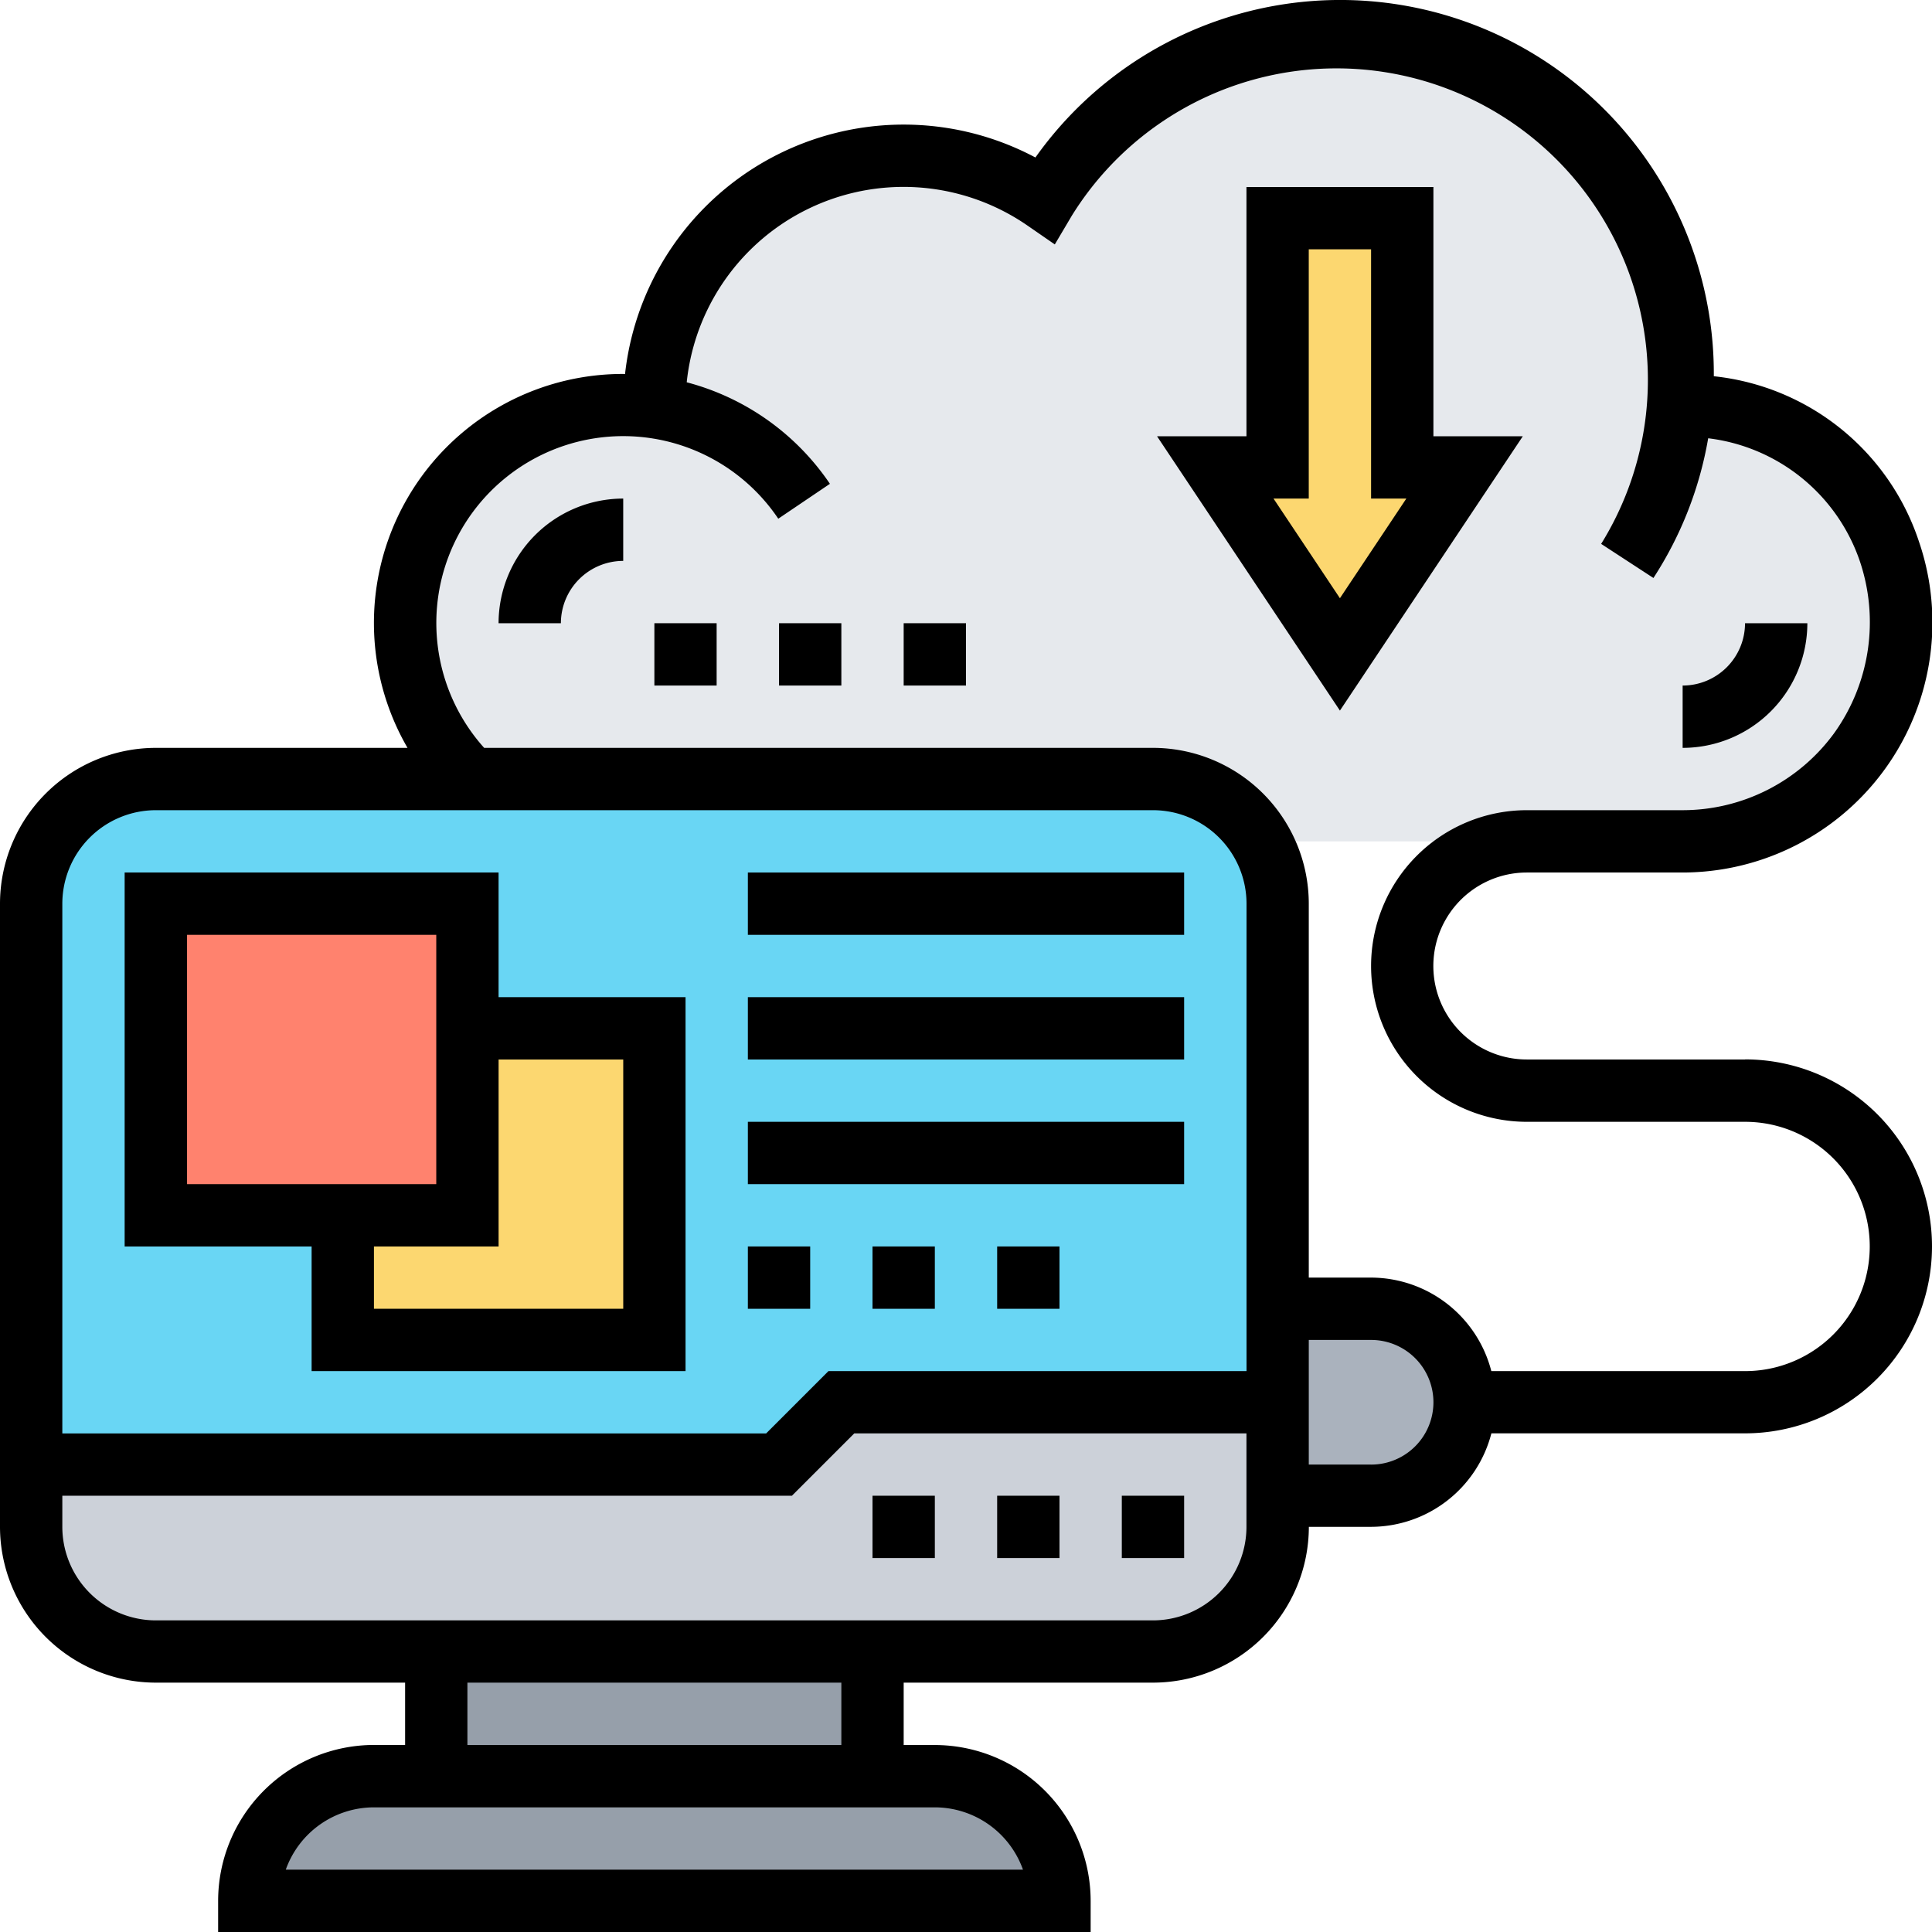 <svg xmlns="http://www.w3.org/2000/svg" xmlns:xlink="http://www.w3.org/1999/xlink" width="85" height="85" viewBox="0 0 85 85">
  <defs>
    <clipPath id="clip-path">
      <rect id="Rectángulo_45632" data-name="Rectángulo 45632" width="85" height="85" transform="translate(600 14961)" fill="#2ff980" stroke="#707070" stroke-width="1"/>
    </clipPath>
  </defs>
  <g id="Enmascarar_grupo_152" data-name="Enmascarar grupo 152" transform="translate(-600 -14961)" clip-path="url(#clip-path)">
    <g id="sistema-operativo" transform="translate(598.629 14959.629)">
      <path id="Trazado_659007" data-name="Trazado 659007" d="M75.4,19.194a9.463,9.463,0,0,1,9.09,6.416A9.633,9.633,0,0,1,75.4,38.387H56.84A5.456,5.456,0,0,0,52.1,35.645H22v-.069A9.6,9.6,0,0,1,28.79,19.194a8.968,8.968,0,0,1,1.371.1v-.1a10.972,10.972,0,0,1,17.192-9.035A15.069,15.069,0,0,1,75.4,17.823c0,.466-.027.919-.069,1.371h.014Z" fill="#e6e9ed"/>
      <path id="Trazado_659008" data-name="Trazado 659008" d="M65.806,21.935l-5.484,8.226-5.484-8.226h2.742V10.968h5.484V21.935Z" fill="#fcd770"/>
      <path id="Trazado_659009" data-name="Trazado 659009" d="M64.6,60.158a4.11,4.11,0,0,1-2.906,7.019H57.581V58.952h4.113A4.1,4.1,0,0,1,64.6,60.158Z" fill="#aab2bd"/>
      <path id="Trazado_659010" data-name="Trazado 659010" d="M47.984,85H12.339a5.477,5.477,0,0,1,5.484-5.484H42.5A5.482,5.482,0,0,1,47.984,85Z" fill="#969faa"/>
      <path id="Trazado_659011" data-name="Trazado 659011" d="M20.565,74.032H39.758v5.484H20.565Z" fill="#969faa"/>
      <path id="Trazado_659012" data-name="Trazado 659012" d="M57.581,67.177v1.371A5.482,5.482,0,0,1,52.1,74.032H8.226a5.482,5.482,0,0,1-5.484-5.484V65.806h32.9l2.742-2.742H57.581Z" fill="#ccd1d9"/>
      <path id="Trazado_659013" data-name="Trazado 659013" d="M57.581,58.952v4.113H38.387l-2.742,2.742H2.742V41.129a5.482,5.482,0,0,1,5.484-5.484H52.1a5.5,5.5,0,0,1,5.484,5.484Z" fill="#69d6f4"/>
      <path id="Trazado_659014" data-name="Trazado 659014" d="M30.161,46.613v13.71H16.452V54.839h5.484V46.613Z" fill="#fcd770"/>
      <path id="Trazado_659015" data-name="Trazado 659015" d="M21.935,46.613v8.226H8.226V41.129h13.71Z" fill="#ff826e"/>
      <path id="Trazado_659016" data-name="Trazado 659016" d="M78.145,47.984h-9.6a4.113,4.113,0,0,1,0-8.226H75.4A11,11,0,0,0,85.794,25.189a10.684,10.684,0,0,0-9.022-7.265c0-.033,0-.067,0-.1A16.438,16.438,0,0,0,46.925,8.3,12.333,12.333,0,0,0,28.87,17.828c-.026,0-.052-.005-.08-.005A10.956,10.956,0,0,0,19.3,34.274H8.226a6.863,6.863,0,0,0-6.855,6.855V68.548A6.863,6.863,0,0,0,8.226,75.4H19.194v2.742H17.823A6.863,6.863,0,0,0,10.968,85v1.371H49.355V85A6.863,6.863,0,0,0,42.5,78.145H41.129V75.4H52.1a6.863,6.863,0,0,0,6.855-6.855h2.742a5.479,5.479,0,0,0,5.289-4.113H78.145a8.226,8.226,0,0,0,0-16.452ZM8.226,37.016H52.1a4.118,4.118,0,0,1,4.113,4.113V61.694H37.82l-2.742,2.742H4.113V41.129A4.118,4.118,0,0,1,8.226,37.016ZM46.378,83.629H13.944a4.121,4.121,0,0,1,3.878-2.742H42.5A4.121,4.121,0,0,1,46.378,83.629Zm-7.991-5.484H21.935V75.4H38.387ZM52.1,72.661H8.226a4.118,4.118,0,0,1-4.113-4.113V67.177h32.1l2.742-2.742H56.21v4.113A4.118,4.118,0,0,1,52.1,72.661Zm9.6-6.855H58.952V60.323h2.742a2.742,2.742,0,1,1,0,5.484Zm16.452-4.113H66.983a5.479,5.479,0,0,0-5.289-4.113H58.952V41.129A6.863,6.863,0,0,0,52.1,34.274H22.672A8.222,8.222,0,1,1,35.612,24.192l2.272-1.535a10.974,10.974,0,0,0-6.3-4.467,9.591,9.591,0,0,1,14.985-6.9l1.209.835.749-1.265A13.7,13.7,0,1,1,71.815,25.3l2.3,1.5a16.326,16.326,0,0,0,2.409-6.147,8.073,8.073,0,0,1,6.663,5.381,8.381,8.381,0,0,1-1.126,7.6A8.259,8.259,0,0,1,75.4,37.016H68.548a6.855,6.855,0,0,0,0,13.71h9.6a5.484,5.484,0,1,1,0,10.968Z"/>
      <path id="Trazado_659017" data-name="Trazado 659017" d="M64.435,20.565V9.6H56.21V20.565H52.276l8.046,12.069,8.046-12.069Zm-4.113,7.125L57.4,23.306h1.551V12.339h2.742V23.306h1.551Z"/>
      <path id="Trazado_659018" data-name="Trazado 659018" d="M50.726,67.177h2.742v2.742H50.726Z"/>
      <path id="Trazado_659019" data-name="Trazado 659019" d="M45.242,67.177h2.742v2.742H45.242Z"/>
      <path id="Trazado_659020" data-name="Trazado 659020" d="M39.758,67.177H42.5v2.742H39.758Z"/>
      <path id="Trazado_659021" data-name="Trazado 659021" d="M15.081,61.694H31.532V45.242H23.306V39.758H6.855V56.21h8.226Zm13.71-13.71V58.952H17.823V56.21h5.484V47.984ZM9.6,42.5H20.565V53.468H9.6Z"/>
      <path id="Trazado_659022" data-name="Trazado 659022" d="M34.274,39.758H53.468V42.5H34.274Z"/>
      <path id="Trazado_659023" data-name="Trazado 659023" d="M34.274,45.242H53.468v2.742H34.274Z"/>
      <path id="Trazado_659024" data-name="Trazado 659024" d="M34.274,50.726H53.468v2.742H34.274Z"/>
      <path id="Trazado_659025" data-name="Trazado 659025" d="M45.242,56.21h2.742v2.742H45.242Z"/>
      <path id="Trazado_659026" data-name="Trazado 659026" d="M39.758,56.21H42.5v2.742H39.758Z"/>
      <path id="Trazado_659027" data-name="Trazado 659027" d="M34.274,56.21h2.742v2.742H34.274Z"/>
      <path id="Trazado_659028" data-name="Trazado 659028" d="M23.306,28.79h2.742a2.745,2.745,0,0,1,2.742-2.742V23.306A5.489,5.489,0,0,0,23.306,28.79Z"/>
      <path id="Trazado_659029" data-name="Trazado 659029" d="M80.887,28.79H78.145A2.745,2.745,0,0,1,75.4,31.532v2.742A5.489,5.489,0,0,0,80.887,28.79Z"/>
      <path id="Trazado_659030" data-name="Trazado 659030" d="M30.161,28.79H32.9v2.742H30.161Z"/>
      <path id="Trazado_659031" data-name="Trazado 659031" d="M35.645,28.79h2.742v2.742H35.645Z"/>
      <path id="Trazado_659032" data-name="Trazado 659032" d="M41.129,28.79h2.742v2.742H41.129Z"/>
    </g>
  </g>
</svg>
